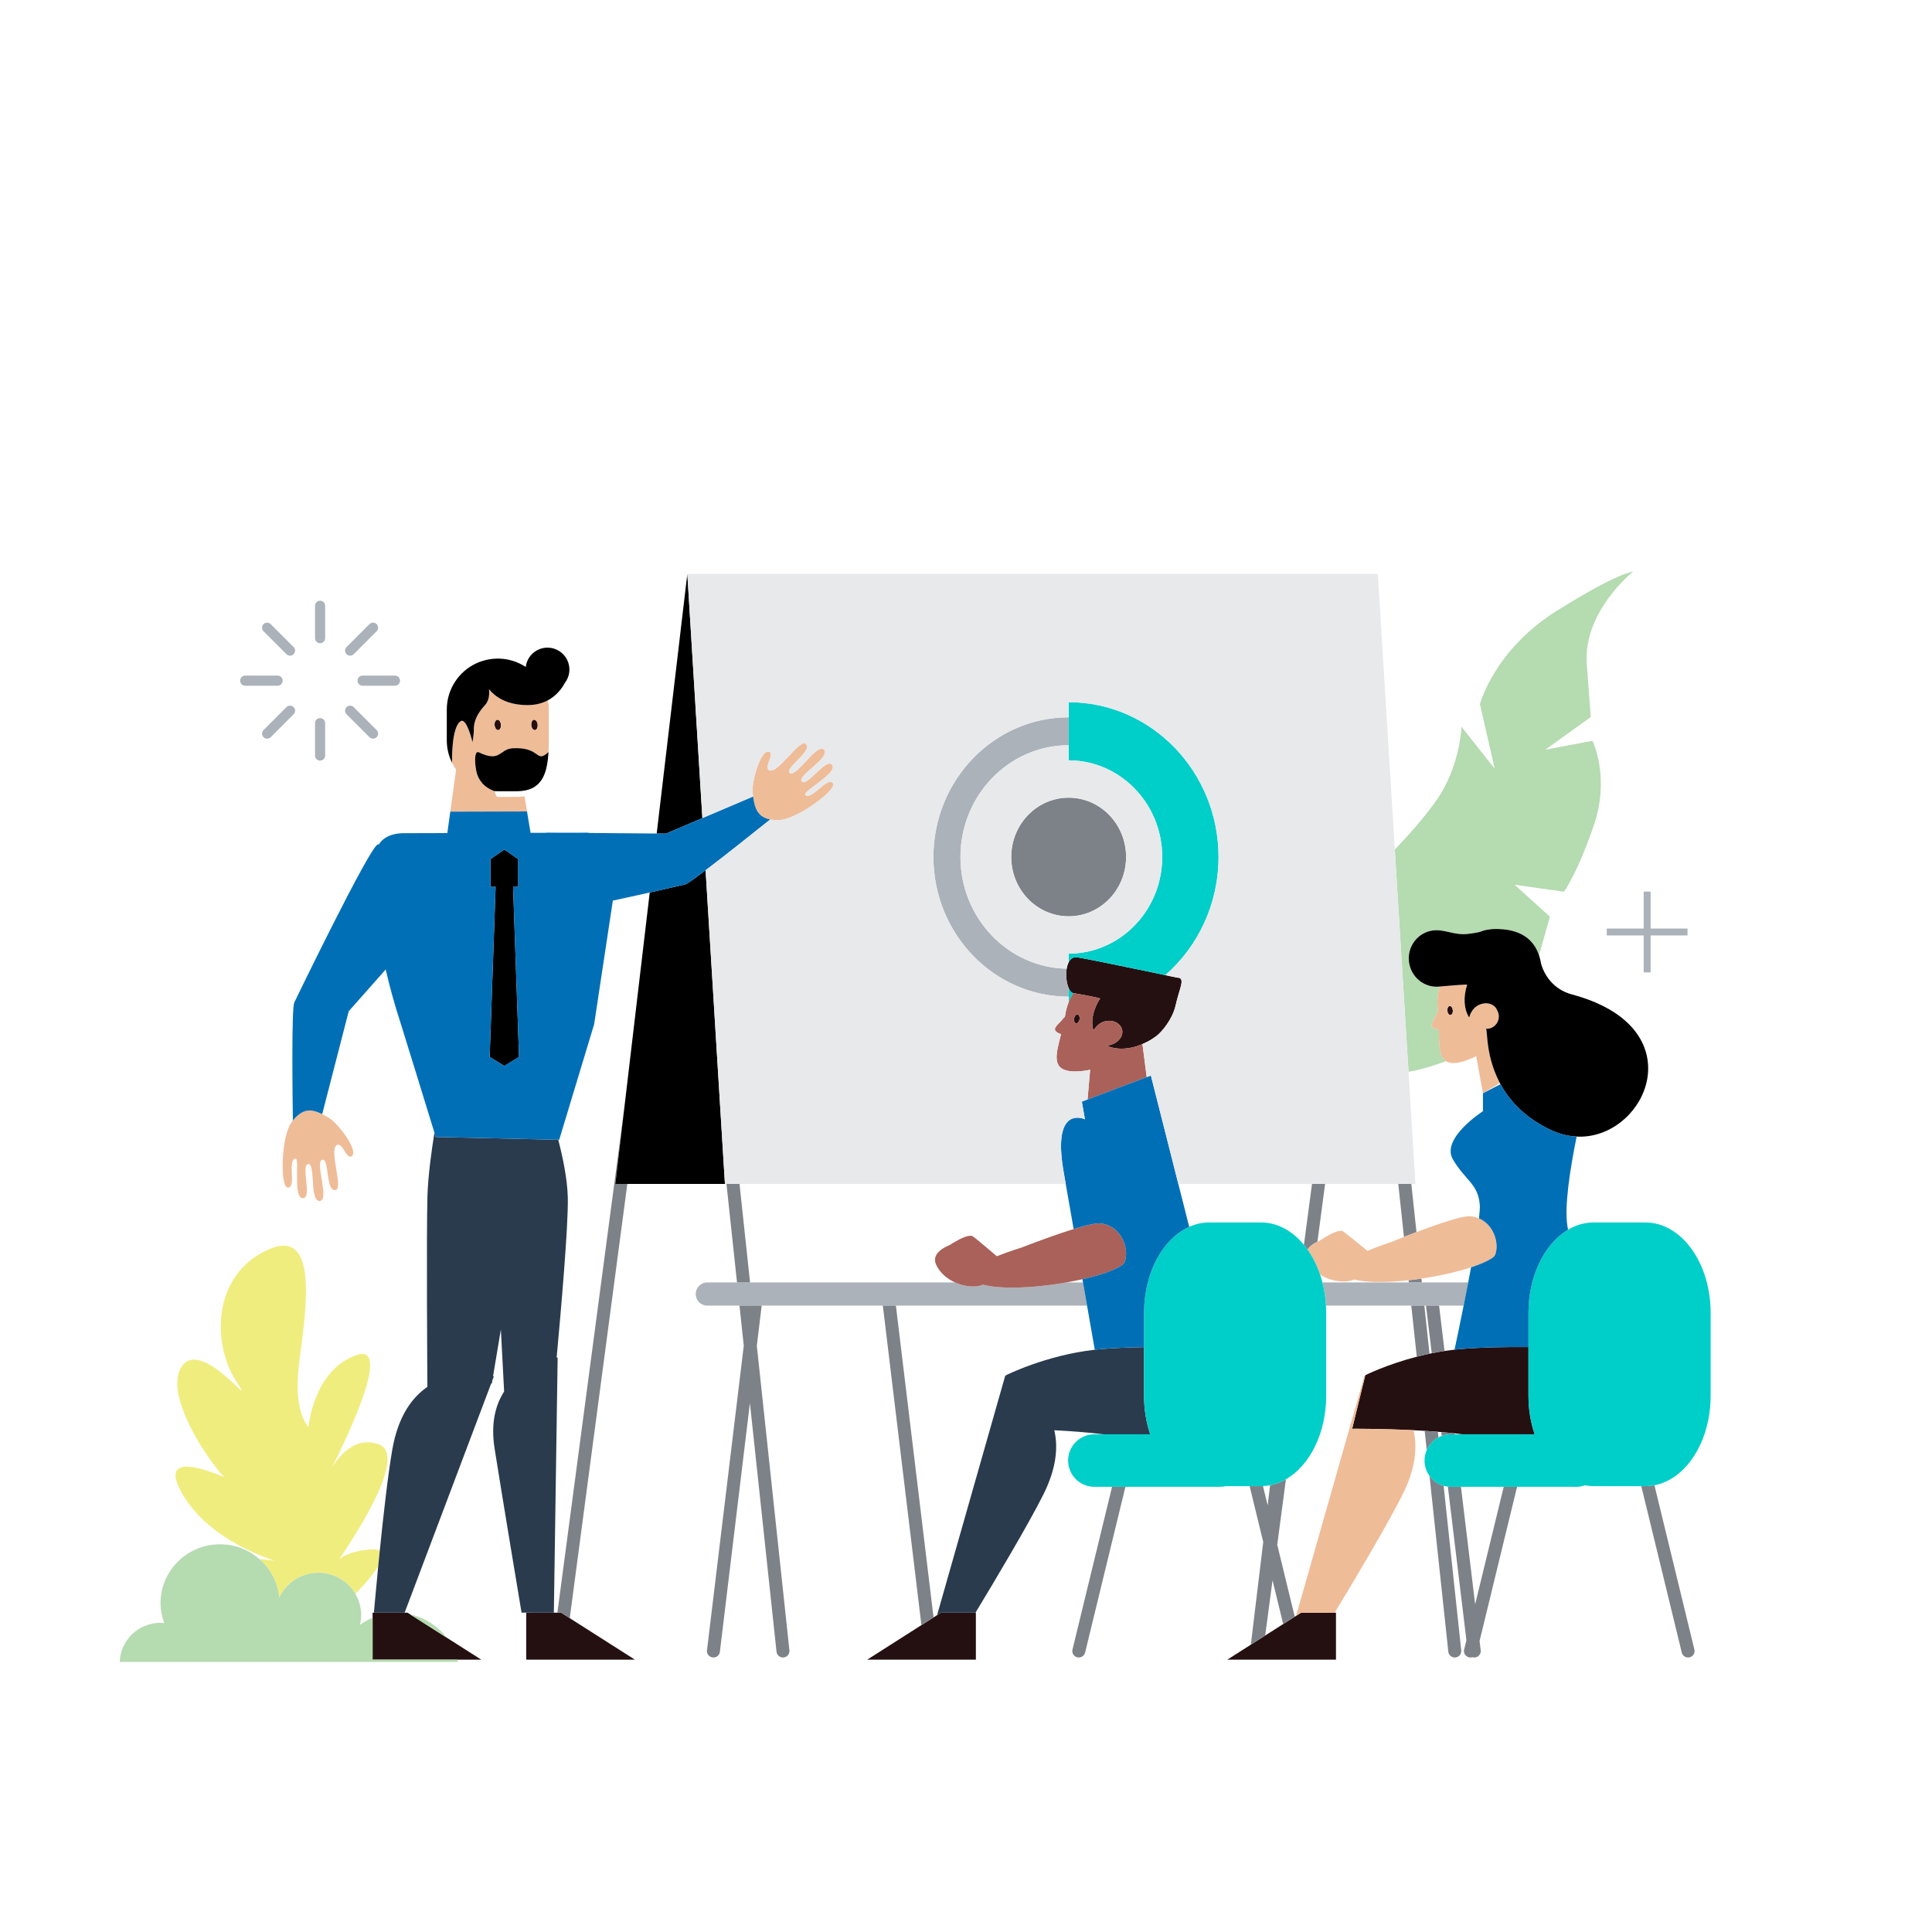 <?xml version="1.0" standalone="no"?>
<svg version="1.1" id="Layer_1" xmlns="http://www.w3.org/2000/svg" xmlns:xlink="http://www.w3.org/1999/xlink" x="0px" y="0px" width="595.28px" height="595.28px" viewBox="0 0 595.28 595.28" enable-background="new 0 0 595.28 595.28" xml:space="preserve">
<path id="color_x5F_12" fill="#251011" d="M362.233,309.75c-0.921,4.186-4.207,8.19-5.967,9.5c-0.476,0.35-0.956,0.68-1.444,0.986
	c-0.921,0.578-1.867,1.047-2.818,1.449c-0.217,0.094-0.435,0.203-0.651,0.287c-0.027,0.016-0.05,0.023-0.085,0.029
	c-2.469,0.941-4.938,1.289-7.13,1.035c-1.169-0.128-2.253-0.424-3.222-0.889c0.658-0.03,1.309-0.174,1.919-0.428
	c0.645-0.26,1.24-0.646,1.764-1.15c1.202-1.15,1.672-2.884,0.694-4.316c-1.315-1.916-4.089-2.17-6.002-1.121
	c-1.004,0.551-1.803,1.416-2.381,2.423c-0.611-1.981-0.445-4.258,0.373-6.545c0.396-1.107,0.932-2.217,1.63-3.296
	c0.493-0.068-1.89-0.563-4.216-1.006c-1.852-0.352-3.666-0.671-3.965-0.714l-0.1-0.016l-0.006,0.001
	c-0.543-0.153-1.002-0.727-1.354-1.531c-0.678-1.55-0.95-3.967-0.618-5.98c0.122-0.734,0.326-1.41,0.618-1.973
	c0.55-1.059,1.415-1.709,2.667-1.527c1.05,0.153,4.289,0.788,8.289,1.597c4.039,0.817,8.85,1.812,12.988,2.672
	c2.219,0.462,4.238,0.884,5.839,1.219c2.217,0.465,3.634,0.763,3.634,0.763C365.439,301.22,363.414,304.393,362.233,309.75z
	 M332.027,312.572c-0.466-0.075-0.955,0.48-1.081,1.24c-0.126,0.758,0.144,1.434,0.613,1.508c0.463,0.072,0.95-0.481,1.079-1.24
	C332.769,313.322,332.498,312.646,332.027,312.572z M446.927,312.747c0.466-0.051,0.791-0.713,0.716-1.482
	c-0.072-0.764-0.511-1.345-0.985-1.294c-0.468,0.051-0.794,0.713-0.718,1.48C446.018,312.216,446.452,312.798,446.927,312.747z
	 M470.944,430.073v-11.808v-3.218c-6.755-0.06-14.618,0.056-21.283,0.653c-0.5,0.045-0.997,0.095-1.491,0.149
	c-1.041,0.115-2.068,0.253-3.08,0.407c-1.347,0.205-2.664,0.44-3.944,0.7c-0.234,0.047-0.465,0.097-0.696,0.146
	c-1.355,0.286-2.665,0.597-3.924,0.924c-9.38,2.433-15.859,5.696-15.859,5.696l-0.039,0.161l-4.01,16.345
	c0,0,8.712-0.066,18.914,0.449c1.132,0.058,2.279,0.121,3.438,0.193c1.345,0.084,2.7,0.18,4.054,0.287
	c0.352,0.028,0.703,0.059,1.055,0.088c1.373,0.116,2.736,0.245,4.076,0.389c0.853,0.092,1.696,0.188,2.524,0.291h22.177
	C471.632,438.331,470.944,434.314,470.944,430.073z M172.903,496.894h-1.165h-1.088h-4.866h-3.642v14.471h33.477l-20.071-12.785
	L172.903,496.894z M289.922,496.894l-1.198,0.764l-1.083,0.689l-3.74,2.383l-16.694,10.635h33.477v-14.471h-0.124H289.922z
	 M400.875,496.894l-1.526,0.973l-0.416,0.265l-3.563,2.27l-5.537,3.527l-0.064,0.041l-4.343,2.766l-0.021,0.015l-7.245,4.615h33.477
	v-14.471h-0.394H400.875z M126.433,497.448l-0.872-0.555h-0.891h-9.466h-0.403v1.587v12.884h26.109h7.368l-10.669-6.796
	L126.433,497.448z M153.219,221.756c-0.54,0.058-0.916,0.822-0.828,1.707c0.089,0.882,0.592,1.553,1.138,1.494
	c0.538-0.059,0.912-0.823,0.827-1.708C154.271,222.367,153.765,221.697,153.219,221.756z M164.835,224.957
	c0.538-0.059,0.912-0.823,0.827-1.708c-0.085-0.882-0.591-1.551-1.137-1.492c-0.54,0.058-0.916,0.822-0.828,1.707
	C163.786,224.345,164.289,225.016,164.835,224.957z"></path>
<path id="color_x5F_11" fill="#F0ED7F" d="M117.011,477.797c-0.167,1.649-0.326,3.248-0.476,4.776
	c-1.596,2.653-4.449,5.867-7.029,8.529c-2.281-3.887-6.533-6.509-11.414-6.509c-5.375,0-9.988,3.178-12.045,7.729
	c-0.419-4.77-2.722-8.999-6.161-11.986c2.824,0.271,4.899,0.562,4.899,0.562s-20.789-5.882-29.104-21.51
	c-5.952-11.188,6.059-7.36,13.368-4.282c-5.721-6.086-18.352-25.386-13.227-33.807c6.071-9.975,24.179,15.346,16.899,4.203
	c-7.275-11.142-7.643-32.767,10.09-40.56c17.73-7.794,9.832,26.851,9.001,38.847c-0.83,11.997,3.229,15.879,3.229,15.879
	s1.499-17.574,14.84-22.151c10.906-3.741-2.414,24.36-7.643,34.75c2.536-4.147,7.511-9.896,14.593-7.18
	c8.508,3.265-6.109,26.235-12.308,35.309c1.786-1.365,4.793-2.666,9.85-3.01C115.62,477.301,116.463,477.462,117.011,477.797z"></path>
<path id="color_x5F_10" fill="#B5DBB0" d="M488.922,204.656c1.217,16.276,1.217,16.276,1.217,16.276l-13.979,10.047l14.526-2.723
	c0,0,5.536,11.287,0.328,26.284c-5.209,14.997-9.129,20.201-9.129,20.201l-15.209-2.136l10.873,9.825l-3.348,11.932
	c-1.445-4.351-5.129-8.435-14.268-8.106l-0.052,0.008c-0.156,0.009-0.321,0.025-0.485,0.053c-3.287,0.39-2.081,0.667-4.952,1.135
	c-0.563,0.097-1.282,0.191-2.228,0.313c-4.119,0.476-7.136-1.509-10.614-1.084c-4.709,0.563-8.056,4.898-7.475,9.668
	c0.572,4.743,4.786,8.134,9.452,7.63l0.007-0.001c-0.645,2.21-0.876,4.64-0.572,7.155c0.021,0.181,0.042,0.362,0.06,0.542
	c-0.173,0.256-0.327,0.53-0.454,0.828c-0.859,2.044-2.517,3.654-0.791,4.38c0.384,0.161,0.914,0.262,1.502,0.303
	c0.056,4.541,0.004,8.37,2.219,9.773c-1.474,0.543-3.018,1.073-4.653,1.581c-2.486,0.771-4.774,1.319-6.913,1.708l-4.224-68.497
	c4.901-5.113,12.127-13.156,15.311-19.219c5.047-9.608,5.225-18.624,5.225-18.624l10.238,12.942l-4.55-19.913
	c0,0,4.4-16.694,23.739-28.78c19.339-12.083,23.435-12.01,23.435-12.01S487.705,188.38,488.922,204.656z M126.433,497.448
	l11.176,7.12C134.897,501.027,130.973,498.443,126.433,497.448z M114.801,511.364V498.48c-1.387,0.574-2.692,1.302-3.894,2.164
	c0.238-0.976,0.376-1.991,0.376-3.039c0-2.371-0.654-4.588-1.777-6.503c-2.281-3.887-6.533-6.509-11.414-6.509
	c-5.375,0-9.988,3.178-12.045,7.729c-0.419-4.77-2.722-8.999-6.161-11.986c-3.226-2.803-7.448-4.514-12.085-4.514
	c-10.122,0-18.328,8.096-18.328,18.082c0,2.17,0.408,4.24,1.118,6.167c-0.368-0.031-0.739-0.056-1.118-0.056
	c-6.824,0-12.369,5.361-12.576,12.045H141.09c-0.051-0.236-0.122-0.464-0.181-0.696H114.801z"></path>
<path id="color_x5F_9" fill="#2A3B4E" d="M171.506,418.322c0.198-0.038,0.313-0.057,0.313-0.057l-1.168,78.628h-4.866l-5.087-0.022
	c0,0-6.381-38.225-8.32-50.651c-1.207-7.738,0.315-13.375,2.95-17.472c-0.147-2.954-0.509-10.107-1.004-19.114
	c-1.068,6.439-1.933,11.597-2.402,14.386c0.149,0.035,0.241,0.06,0.241,0.06l-0.453,1.2c-0.112,0.661-0.172,1.02-0.172,1.02
	l-0.217,0.011l-26.65,70.584h-9.466c0,0,0.527-6.108,1.331-14.32c0.15-1.528,0.309-3.127,0.476-4.776
	c1.096-10.791,2.536-23.606,3.876-31.244c1.778-10.128,6.006-15.953,10.798-19.236h-0.002c0,0-0.333-47.1,0.015-58.717
	c0.191-6.359,1.266-14.112,2.157-19.615c0.26,0.847,0.41,1.334,0.41,1.334l15.975,0.363l13.383,0.306l8.38,0.19
	c1.355,5.19,2.807,12.014,2.945,17.844C175.15,377.543,172.779,404.573,171.506,418.322z M354.406,441.928
	c-1.225-3.597-1.912-7.613-1.912-11.854v-11.024v-3.98c-4.596,0.069-9.297,0.254-13.518,0.633c-0.555,0.05-1.105,0.107-1.653,0.169
	c-15.153,1.71-27.342,7.854-27.342,7.854l-0.04,0.161c-0.115-0.05-0.193-0.081-0.193-0.081l-21.024,73.853l1.198-0.764h10.637
	c5.947-9.82,16.198-26.998,20.914-36.403c4.051-8.084,4.586-14.615,3.374-19.811c4.975,0.252,10.3,0.643,15.147,1.248H354.406z"></path>
<path id="color_x5F_8" fill="#ABB2BA" d="M100.181,186.648v9.977c0,0.86-0.697,1.558-1.558,1.558c-0.86,0-1.558-0.697-1.558-1.558
	v-9.977c0-0.86,0.698-1.558,1.558-1.558C99.483,185.091,100.181,185.788,100.181,186.648z M98.623,221.256
	c-0.86,0-1.558,0.697-1.558,1.557v9.978c0,0.86,0.698,1.558,1.558,1.558c0.86,0,1.558-0.697,1.558-1.558v-9.978
	C100.181,221.954,99.483,221.256,98.623,221.256z M87.086,209.72c0-0.86-0.697-1.558-1.558-1.558h-9.977
	c-0.86,0-1.558,0.698-1.558,1.558s0.697,1.558,1.558,1.558h9.977C86.389,211.277,87.086,210.58,87.086,209.72z M121.694,208.162
	h-9.977c-0.86,0-1.558,0.698-1.558,1.558s0.697,1.558,1.558,1.558h9.977c0.86,0,1.558-0.698,1.558-1.558
	S122.555,208.162,121.694,208.162z M83.41,192.304c-0.608-0.608-1.594-0.608-2.203,0c-0.608,0.608-0.608,1.594,0,2.202l7.055,7.056
	c0.305,0.304,0.703,0.456,1.102,0.456s0.797-0.152,1.101-0.456c0.608-0.608,0.608-1.594,0-2.203L83.41,192.304z M108.983,217.878
	c-0.608-0.608-1.594-0.608-2.202,0c-0.608,0.608-0.608,1.594,0,2.202l7.055,7.055c0.304,0.304,0.703,0.456,1.101,0.456
	s0.797-0.152,1.101-0.456c0.608-0.608,0.608-1.594,0-2.202L108.983,217.878z M88.263,217.878l-7.055,7.055
	c-0.608,0.608-0.608,1.594,0,2.202c0.304,0.304,0.703,0.456,1.101,0.456s0.797-0.152,1.102-0.456l7.055-7.055
	c0.608-0.608,0.608-1.594,0-2.202C89.857,217.27,88.871,217.27,88.263,217.878z M107.882,202.018c0.398,0,0.797-0.152,1.102-0.456
	l7.055-7.056c0.608-0.608,0.608-1.594,0-2.202s-1.594-0.608-2.202,0l-7.055,7.055c-0.608,0.608-0.608,1.594,0,2.203
	C107.085,201.866,107.483,202.018,107.882,202.018z M508.58,286.092V274.72h-2.141v11.373h-11.372v2.14h11.372v11.372h2.141v-11.372
	h11.372v-2.14H508.58z M329.272,307.086v-2.637c-0.678-1.55-0.95-3.967-0.618-5.98c-18.1-0.343-32.723-15.644-32.723-34.418
	c0-18.987,14.956-34.434,33.341-34.434v-8.6c-22.977,0-41.668,19.305-41.668,43.034
	C287.604,287.781,306.296,307.086,329.272,307.086z M328.611,395.131c-2.158,0.381-4.379,0.71-6.598,0.966
	c-1.812,0.21-3.619,0.372-5.386,0.479c-1.238,0.077-2.459,0.126-3.643,0.146c-1.404,0.021-2.765,0.005-4.049-0.063
	c-0.517-0.027-1.016-0.063-1.508-0.106c-1.681-0.145-3.215-0.378-4.536-0.72c-2.03,0.882-5.357,0.715-8.4-0.588
	c-0.081-0.034-0.16-0.077-0.24-0.113h-63.147h-4.022h-9.142c-1.976,0-3.578,1.602-3.578,3.577s1.602,3.577,3.578,3.577h9.907h2.809
	h1.213h2.815h37.329h4.028h58.902l-1.254-7.154H328.611z M434.075,395.131h-26.624c0.584,2.264,0.958,4.663,1.1,7.154h26.29h4.022
	h0.511h4.029h7.57c0.463-2.307,0.94-4.725,1.407-7.154h-14.283H434.075z"></path>
<path id="color_x5F_7" fill="#7D8289" d="M467.434,458.112l-11.555,47.505l0.348,2.875c0.13,1.081-0.653,2.063-1.75,2.191
	c-0.08,0.01-0.16,0.014-0.239,0.014c-0.201,0-0.394-0.037-0.579-0.093c-0.188,0.058-0.387,0.093-0.59,0.093
	c-0.154,0-0.312-0.018-0.469-0.055c-1.074-0.254-1.735-1.317-1.479-2.377l0.701-2.883l-5.714-47.325
	c0.299,0.034,0.602,0.055,0.909,0.055h3.126l4.371,36.2l8.805-36.2H467.434z M522.072,508.266l-12.314-50.635
	c-0.905,0.173-1.827,0.27-2.766,0.27h-1.284l12.474,51.285c0.221,0.904,1.04,1.512,1.943,1.512c0.154,0,0.312-0.018,0.469-0.055
	C521.668,510.389,522.329,509.325,522.072,508.266z M330.446,508.266c-0.257,1.06,0.404,2.123,1.479,2.377
	c0.157,0.037,0.314,0.055,0.469,0.055c0.903,0,1.723-0.607,1.943-1.512l12.422-51.073h-4.114L330.446,508.266z M192.36,341.379
	l-20.622,155.515h1.165l2.646,1.686l17.741-133.793h-3.691L192.36,341.379z M231.104,395.131l-3.247-30.345h-4.022l3.247,30.345
	H231.104z M233.192,414.646l1.492-12.36h-2.815h-1.213h-2.809l1.32,12.334l-11.334,93.873c-0.131,1.081,0.652,2.063,1.75,2.191
	c0.08,0.01,0.16,0.014,0.239,0.014c0.999,0,1.862-0.736,1.983-1.739l9.255-76.652l8.198,76.626c0.108,1.014,0.976,1.766,1.986,1.766
	c0.07,0,0.141-0.004,0.212-0.011c1.098-0.114,1.895-1.085,1.779-2.169L233.192,414.646z M396.216,455.79
	c-0.223,0.128-0.447,0.252-0.675,0.369c-1.148,0.593-2.348,1.038-3.585,1.332c-0.206,0.05-0.413,0.095-0.621,0.135l-0.747,6.192
	l-1.445-5.939c-0.2,0.009-0.399,0.021-0.601,0.021h-3.509l4.189,17.223l-3.818,31.626l0.021-0.015l4.343-2.766l0.064-0.041
	l2.257-17.017l3.28,13.489l3.563-2.27l-5.392-22.167L396.216,455.79z M401.76,383.555c0.381,0.462,0.75,0.941,1.104,1.441
	c0.208-0.311,0.456-0.598,0.729-0.857c0.771-0.734,1.706-1.257,2.331-1.559l2.359-17.794h-4.034L401.76,383.555z M438.863,402.285
	h-4.022l1.685,15.743c1.259-0.327,2.568-0.638,3.924-0.924L438.863,402.285z M444.803,457.798c-1.775-0.505-3.299-1.599-4.35-3.06
	l5.798,54.193c0.108,1.014,0.977,1.766,1.987,1.766c0.069,0,0.141-0.004,0.212-0.011c1.099-0.114,1.895-1.085,1.779-2.169
	L444.803,457.798z M443.207,442.882l-0.184-1.722c-1.354-0.107-2.709-0.203-4.054-0.287l0.632,5.913
	C440.332,445.115,441.607,443.737,443.207,442.882z M434.852,364.786h-4.022l1.747,16.335c1.128-0.444,2.444-0.956,3.863-1.494
	L434.852,364.786z M437.972,393.948c-0.543,0.08-1.086,0.161-1.63,0.233c-0.781,0.104-1.561,0.195-2.338,0.281l0.071,0.668h4.022
	L437.972,393.948z M329.272,245.777c-9.772,0-17.694,8.182-17.694,18.274s7.922,18.274,17.694,18.274
	c9.771,0,17.693-8.182,17.693-18.274S339.044,245.777,329.272,245.777z M272.014,402.285l11.886,98.444l3.74-2.383l-11.599-96.062
	H272.014z M445.09,416.258l-1.687-13.973h-4.029l1.771,14.673C442.426,416.698,443.743,416.463,445.09,416.258z M444.222,442.435
	c0.872-0.322,1.812-0.507,2.796-0.507h1.172l-0.035-0.291c-1.34-0.144-2.703-0.272-4.076-0.389L444.222,442.435z"></path>
<path id="color_x5F_6" fill="#AA6159" d="M346.95,385.612c0.008,0.105,0.008,0.211,0.011,0.315c0.01,0.248,0.009,0.488-0.003,0.73
	c-0.007,0.117-0.016,0.232-0.024,0.351c-0.022,0.233-0.059,0.467-0.101,0.695c-0.016,0.102-0.031,0.202-0.056,0.302
	c-0.073,0.32-0.161,0.635-0.277,0.933c-0.194,0.346-0.438,0.631-0.731,0.835c-0.545,0.381-1.224,0.758-2.016,1.132
	c-0.776,0.364-1.653,0.722-2.622,1.073c-0.606,0.219-1.249,0.434-1.921,0.646c-1.722,0.542-3.647,1.053-5.693,1.52
	c-1.573,0.358-3.219,0.689-4.905,0.987c-2.158,0.381-4.379,0.71-6.598,0.966c-1.812,0.21-3.619,0.372-5.386,0.479
	c-1.238,0.077-2.459,0.126-3.643,0.146c-1.404,0.021-2.765,0.005-4.049-0.063c-0.517-0.027-1.016-0.063-1.508-0.106
	c-1.681-0.145-3.215-0.378-4.536-0.72c-2.03,0.882-5.357,0.715-8.4-0.588c-0.081-0.034-0.16-0.077-0.24-0.113
	c-2.424-1.09-4.642-2.9-5.833-5.514c-0.801-1.764-0.045-3.139,1.022-4.123c1.298-1.197,3.054-1.811,3.054-1.811
	s0.588-0.395,1.434-0.893c0.959-0.565,2.249-1.262,3.411-1.678c0.976-0.35,1.854-0.5,2.362-0.201
	c0.531,0.309,3.592,2.883,5.616,4.602c1.045,0.885,1.819,1.55,1.819,1.55c3.887-1.544,7.581-2.659,7.581-2.659
	s8.196-3.22,15.175-5.426c0.314-0.1,0.608-0.185,0.916-0.279c0.497-0.153,1.004-0.312,1.479-0.452
	c1.365-0.396,2.63-0.729,3.711-0.959c0,0,0,0,0.001-0.001c0.001,0.001-0.001,0.001,0.001,0.002c1.097-0.229,2.006-0.361,2.628-0.34
	c0.384,0.014,0.75,0.056,1.107,0.116c0.043,0.007,0.084,0.011,0.126,0.02c0.363,0.063,0.708,0.157,1.043,0.264
	c0.185,0.061,0.359,0.139,0.536,0.212c0.094,0.039,0.19,0.07,0.283,0.113c0.044,0.018,0.09,0.035,0.132,0.055
	c0.038,0.018,0.069,0.04,0.106,0.06c0.245,0.121,0.484,0.25,0.713,0.396c0.019,0.009,0.036,0.019,0.053,0.029
	c0.272,0.174,0.531,0.362,0.776,0.564c0.008,0.006,0.016,0.012,0.021,0.017c0.246,0.202,0.48,0.42,0.7,0.646
	c0.009,0.008,0.018,0.016,0.024,0.025c0.187,0.193,0.358,0.397,0.528,0.606c0.028,0.035,0.063,0.07,0.092,0.108
	c0.008,0.008,0.013,0.015,0.019,0.021c0.229,0.295,0.437,0.606,0.629,0.925c0.056,0.095,0.106,0.191,0.16,0.286
	c0.131,0.233,0.252,0.468,0.363,0.708c0.05,0.111,0.101,0.224,0.147,0.337c0.101,0.243,0.194,0.492,0.275,0.741
	c0.033,0.102,0.07,0.201,0.1,0.303C346.773,384.2,346.902,384.912,346.95,385.612z M327.467,313.957
	c0.201-0.254,0.423-0.479,0.654-0.681c0.032-0.178,0.06-0.354,0.086-0.536c0.204-1.405,0.578-2.73,1.065-3.978
	c0.229-0.586,0.486-1.151,0.77-1.697c0.19-0.367,0.378-0.737,0.591-1.086l0.1,0.016c0.299,0.043,2.113,0.362,3.965,0.714
	c2.326,0.442,4.709,0.938,4.216,1.006c-0.698,1.079-1.234,2.188-1.63,3.296c-0.818,2.287-0.984,4.563-0.373,6.545
	c0.578-1.007,1.377-1.872,2.381-2.423c1.913-1.049,4.687-0.795,6.002,1.121c0.978,1.433,0.508,3.166-0.694,4.316
	c-0.523,0.504-1.119,0.891-1.764,1.15c-0.61,0.254-1.261,0.397-1.919,0.428c0.969,0.465,2.053,0.761,3.222,0.889
	c2.191,0.254,4.661-0.094,7.13-1.035c0.035-0.006,0.058-0.014,0.085-0.029c0.217-0.084,0.435-0.193,0.651-0.287l1.314,10.186
	l-18.222,6.885l0.781-9.13c-2.432,0.488-4.674,0.642-6.392,0.392c-5.479-0.797-4.088-5.432-2.559-11.355
	c-0.558-0.193-1.041-0.427-1.37-0.684C324.08,316.825,326.103,315.705,327.467,313.957z M332.027,312.572
	c-0.466-0.075-0.955,0.48-1.081,1.24c-0.126,0.758,0.144,1.434,0.613,1.508c0.463,0.072,0.95-0.481,1.079-1.24
	C332.769,313.322,332.498,312.646,332.027,312.572z"></path>
<path id="color_x5F_5" fill-rule="evenodd" clip-rule="evenodd" fill="#efbc98" d="M441.829,316.883
	c0.384,0.161,0.914,0.262,1.502,0.303c0.056,4.541,0.004,8.37,2.219,9.773c0.769,0.487,1.807,0.687,3.223,0.516
	c1.725-0.209,3.849-0.944,6.066-2.053l2.077,11.438l5.223-3.154c-2.584-4.883-3.438-9.603-3.802-12.783
	c-0.262-2.287-0.272-3.784-0.483-3.944c0.077,0.008,0.164,0.008,0.242,0.008c2.046,0,3.711-1.689,3.711-3.779
	c0-0.721-0.19-1.379-0.537-1.951c-0.156-0.442-0.434-0.858-0.842-1.206c-1.769-1.501-4.518-1.023-6.086,0.494
	c-0.824,0.789-1.371,1.838-1.665,2.957c-1.648-2.602-1.848-6.27-0.643-10.024c0.823-0.347-7.673,0.409-8.351,0.486l-0.097,0.016
	c-0.645,2.21-0.876,4.64-0.572,7.155c0.021,0.181,0.042,0.362,0.06,0.542c-0.173,0.256-0.327,0.53-0.454,0.828
	C441.761,314.547,440.104,316.157,441.829,316.883z M446.657,309.971c0.475-0.051,0.913,0.53,0.985,1.294
	c0.075,0.77-0.25,1.432-0.716,1.482c-0.475,0.051-0.909-0.531-0.987-1.296C445.863,310.684,446.189,310.021,446.657,309.971z
	 M435.531,440.68c1.212,5.195,0.677,11.727-3.374,19.811c-4.716,9.405-14.967,26.583-20.915,36.403h-10.367l-1.526,0.973
	l21.084-74.062c0,0,0.077,0.031,0.194,0.081l-4.01,16.345C416.617,440.23,425.329,440.164,435.531,440.68z M461.112,383.589
	c0.014,0.245,0.017,0.487,0.009,0.729c-0.004,0.117-0.01,0.234-0.018,0.351c-0.018,0.237-0.05,0.471-0.088,0.699
	c-0.016,0.101-0.029,0.203-0.052,0.303c-0.068,0.321-0.149,0.637-0.262,0.936c-0.189,0.348-0.425,0.639-0.716,0.85
	c-0.538,0.388-1.212,0.777-1.996,1.164c-0.77,0.378-1.641,0.752-2.603,1.119c-0.604,0.229-1.241,0.455-1.912,0.678
	c-0.07,0.023-0.147,0.046-0.218,0.068c-4.268,1.406-9.732,2.643-15.286,3.464c-0.543,0.08-1.086,0.161-1.63,0.233
	c-0.781,0.104-1.561,0.195-2.338,0.281c-1.021,0.113-2.036,0.213-3.037,0.291c-1.238,0.097-2.457,0.168-3.641,0.207
	c-1.402,0.045-2.764,0.053-4.049,0.007c-0.518-0.019-1.018-0.048-1.511-0.081c-1.683-0.115-3.22-0.323-4.547-0.643
	c-2.016,0.915-5.345,0.807-8.407-0.443c-0.713-0.29-1.407-0.648-2.071-1.063c-0.469-1.392-1.017-2.72-1.638-3.975
	c-0.666-1.346-1.416-2.605-2.239-3.768c0.208-0.311,0.456-0.598,0.729-0.857c0.771-0.734,1.706-1.257,2.331-1.559
	c0.411-0.199,0.691-0.305,0.691-0.305s0.581-0.404,1.42-0.916c0.947-0.58,2.228-1.3,3.381-1.736
	c0.969-0.365,1.846-0.531,2.357-0.242c0.535,0.301,3.64,2.822,5.693,4.506c1.061,0.868,1.846,1.52,1.846,1.52
	c3.86-1.613,7.536-2.789,7.536-2.789s1.489-0.614,3.728-1.496c1.128-0.444,2.444-0.956,3.863-1.494
	c2.365-0.896,5.002-1.862,7.488-2.696c0.817-0.272,1.616-0.53,2.383-0.771c1.359-0.421,2.617-0.773,3.694-1.023c0,0,0,0,0.001,0
	s-0.001,0,0.001,0.002c1.092-0.249,1.999-0.396,2.622-0.385c0.384,0.008,0.75,0.041,1.108,0.097c0.043,0.005,0.086,0.01,0.127,0.017
	c0.364,0.059,0.71,0.146,1.047,0.246c0.187,0.059,0.362,0.133,0.54,0.203c0.079,0.033,0.161,0.06,0.241,0.091
	c0.015,0.006,0.029,0.011,0.044,0.017c0.043,0.019,0.09,0.033,0.133,0.055c0.038,0.016,0.07,0.039,0.107,0.056
	c0.248,0.117,0.49,0.242,0.719,0.384c0.02,0.01,0.037,0.02,0.055,0.029c0.274,0.169,0.537,0.352,0.785,0.553
	c0.008,0.004,0.017,0.01,0.023,0.015c0.248,0.198,0.485,0.411,0.709,0.633c0.01,0.01,0.018,0.017,0.025,0.026
	c0.189,0.189,0.365,0.393,0.539,0.596c0.029,0.037,0.064,0.07,0.094,0.107c0.007,0.01,0.012,0.016,0.019,0.023
	c0.235,0.291,0.446,0.598,0.644,0.912c0.06,0.094,0.11,0.189,0.166,0.283c0.135,0.23,0.26,0.463,0.375,0.702
	c0.053,0.111,0.104,0.222,0.154,0.333c0.105,0.244,0.201,0.49,0.287,0.737c0.037,0.1,0.073,0.202,0.105,0.301
	c0.219,0.696,0.361,1.403,0.419,2.103C461.105,383.377,461.108,383.484,461.112,383.589z M153.375,202.921
	c-0.479,0-0.954,0.024-1.423,0.067c0.471-0.042,0.946-0.068,1.427-0.068c3.184,0,6.137,0.954,8.612,2.58c0,0.001,0,0.002,0,0.004
	C159.515,203.876,156.561,202.921,153.375,202.921z M147.695,203.981c-0.366,0.142-0.726,0.297-1.078,0.464
	c0.354-0.168,0.714-0.324,1.082-0.466c0.19-0.07,0.39-0.15,0.59-0.21c0.115-0.04,0.235-0.068,0.351-0.105
	c-0.119,0.038-0.236,0.079-0.354,0.119l-0.002-0.012C148.085,203.831,147.885,203.911,147.695,203.981z M162.325,217.251
	c-6.278-0.08-9.756-2.549-11.651-4.898c0.175,1.816-0.063,3.624-1.231,4.899c-3.37,3.68-3.448,6.199-3.448,7.709
	c0,1.51-0.41,3.69-0.41,3.69s-1.778-7.515-3.59-6.47c-2.963,1.708-2.727,12.553-2.721,12.818c0.002,0.003,0.003,0.007,0.005,0.011
	c0.18,0.37,0.38,0.73,0.59,1.08c0.206,0.347,0.428,0.681,0.659,1.01l-1.789,12.988l23.64-0.07l-0.78-4.67
	c-0.68,0.11-1.4,0.19-2.2,0.19h-6.02c-0.438,0-0.728-0.742-0.958-1.783c-0.037-0.003-0.076-0.001-0.112-0.004
	c-3.31-1.22-5.016-3.553-5.54-6.11c-0.094-0.456-0.169-0.92-0.229-1.381c-0.338-2.582-0.127-4.993,0.977-4.46
	c6.756,3.255,6.34-1.019,10.422-1.249c8.833-0.497,7,4.836,11.06,1.18c0.07-1.17,0.09-2.39,0.09-3.65v-9.45
	c0-0.978-0.101-1.93-0.272-2.858C167.107,216.687,164.974,217.285,162.325,217.251z M153.528,224.957
	c-0.546,0.059-1.049-0.612-1.138-1.494c-0.088-0.884,0.288-1.649,0.828-1.707c0.546-0.059,1.052,0.61,1.137,1.492
	C154.44,224.134,154.066,224.898,153.528,224.957z M164.835,224.957c-0.546,0.059-1.049-0.612-1.138-1.494
	c-0.088-0.884,0.288-1.649,0.828-1.707c0.546-0.059,1.052,0.61,1.137,1.492C165.747,224.134,165.373,224.898,164.835,224.957z
	 M256.565,241.206c1.036,1.091-2.297,4.19-6.41,7.009c-3.636,2.494-7.786,4.53-10.56,4.485c-0.853-0.014-1.598-0.089-2.268-0.214
	c-3.572-0.666-4.733-2.931-5.294-7.071c-0.054-0.399-0.104-0.81-0.149-1.244c-0.333-3.229,2.427-13.249,5.043-12.558
	c2.079,0.55-2.095,5.342,0.392,5.802c2.76,0.51,9.307-10.184,11.05-8.13c1.976,2.327-6.796,7.354-4.961,8.882
	s8.541-9.641,10.533-7.128c1.992,2.513-8.51,7.999-6.885,9.747c1.626,1.748,7.444-7.398,9.322-5.169
	c2.096,2.485-9.353,8.288-8.24,9.327C250,246.68,254.811,239.361,256.565,241.206z M108.401,356.207
	c-1.704,1.313-2.958-4.917-4.838-3.227c-2.087,1.878,2.399,13.586-0.291,13.717c-3.049,0.146-1.688-9.871-4.017-9.348
	s2.437,12.646-0.77,12.695c-3.207,0.047-1.154-11.622-3.53-11.398c-2.376,0.223,1.327,10.41-1.584,10.541
	c-3.248,0.146-0.87-12.467-2.371-12.219c-2.512,0.417,0.357,8.691-2.174,8.957c-1.496,0.156-1.921-4.375-1.649-9.354
	c0.239-4.402,1.155-8.934,2.882-11.104c0.062-0.077,0.121-0.141,0.182-0.215c2.964-3.61,5.46-3.767,9.036-1.967
	c0.703,0.354,1.444,0.775,2.244,1.269C104.283,346.259,110.544,354.554,108.401,356.207z"></path>
<path id="color_x5F_4" fill="#00CEC9" d="M329.272,296.497v-2.669c15.896,0,28.83-13.357,28.83-29.776s-12.934-29.775-28.83-29.775
	v-4.659v-8.6v-4.658c25.462,0,46.178,21.395,46.178,47.692c0,14.583-6.377,27.65-16.395,36.406c-1.601-0.335-3.62-0.757-5.839-1.219
	c-4.139-0.86-8.949-1.854-12.988-2.672c-4-0.809-7.239-1.444-8.289-1.597C330.688,294.787,329.822,295.438,329.272,296.497z
	 M330.633,305.979l-0.006,0.001c-0.543-0.153-1.002-0.727-1.354-1.531v2.637v1.677c0.229-0.586,0.486-1.151,0.77-1.697
	C330.232,306.698,330.42,306.328,330.633,305.979z M506.992,376.663h-15.97c-2.798,0-5.462,0.795-7.882,2.229
	c-5.121,3.033-9.146,8.931-11.029,16.239c-0.583,2.264-0.957,4.663-1.099,7.154c-0.041,0.729-0.068,1.462-0.068,2.205v10.558v3.218
	v11.808c0,4.241,0.688,8.258,1.911,11.854h-22.177h-2.489h-1.172c-0.984,0-1.924,0.185-2.796,0.507
	c-0.349,0.128-0.69,0.273-1.015,0.447c-1.6,0.855-2.875,2.233-3.605,3.904c-0.433,0.991-0.676,2.083-0.676,3.233
	c0,1.764,0.57,3.39,1.527,4.719c1.051,1.461,2.574,2.555,4.35,3.06c0.423,0.12,0.857,0.21,1.306,0.26
	c0.299,0.034,0.602,0.055,0.909,0.055h3.126h13.176h4.114h18.24c0.94,0,1.84-0.169,2.68-0.464c0.874,0.161,1.764,0.252,2.669,0.252
	h14.686h1.284c0.938,0,1.86-0.097,2.766-0.27c9.778-1.868,17.312-13.49,17.312-27.558V404.49
	C527.069,389.122,518.08,376.663,506.992,376.663z M407.451,395.131c-0.21-0.816-0.448-1.614-0.71-2.393
	c-0.469-1.392-1.017-2.72-1.638-3.975c-0.666-1.346-1.416-2.605-2.239-3.768c-0.354-0.5-0.724-0.979-1.104-1.441
	c-3.531-4.287-8.154-6.892-13.218-6.892h-15.97c-2.148,0-4.217,0.473-6.158,1.339c-5.935,2.648-10.662,9.019-12.752,17.129
	c-0.584,2.264-0.958,4.663-1.1,7.154c-0.041,0.729-0.068,1.462-0.068,2.205v10.578v3.98v11.024c0,4.241,0.688,8.258,1.912,11.854
	h-14.412h-2.795c-4.469,0-8.092,3.623-8.092,8.092c0,4.47,3.623,8.093,8.092,8.093h5.445h4.114h29.097
	c0.625,0,1.23-0.077,1.815-0.212h7.362h3.509c0.201,0,0.4-0.013,0.601-0.021c0.742-0.029,1.473-0.113,2.192-0.253
	c0.208-0.04,0.415-0.085,0.621-0.135c1.237-0.294,2.437-0.739,3.585-1.332c0.228-0.117,0.452-0.241,0.675-0.369
	c7.28-4.178,12.403-14.116,12.403-25.717V404.49c0-0.743-0.027-1.477-0.068-2.205C408.409,399.794,408.035,397.395,407.451,395.131z
	"></path>
<path id="color_x5F_3" fill="#000000" d="M205.189,256.845l-2.853-0.024l9.438-79.992l4.639,75.236L205.189,256.845z
	 M220.755,322.46l-3.35-54.315c-3.323,2.52-5.761,4.265-6.216,4.325c0,0-4.684,1.103-10.997,2.524l-7.833,66.385l-2.762,23.407
	h3.691h30.075l-0.641-10.396L220.755,322.46z M484.344,306.408c-5.84-1.563-8.585-6.14-9.521-9.487
	c-0.112-0.702-0.269-1.405-0.477-2.116v-0.008c-0.043-0.145-0.096-0.29-0.145-0.435c-1.445-4.351-5.129-8.435-14.268-8.106
	l-0.052,0.008c-0.156,0.009-0.321,0.025-0.485,0.053c-3.287,0.39-2.081,0.667-4.952,1.135c-0.563,0.097-1.282,0.191-2.228,0.313
	c-4.119,0.476-7.136-1.509-10.614-1.084c-4.709,0.563-8.056,4.898-7.475,9.668c0.572,4.743,4.786,8.134,9.452,7.63l0.007-0.001
	l0.097-0.016c0.678-0.077,9.174-0.833,8.351-0.486c-1.205,3.755-1.006,7.423,0.643,10.024c0.294-1.119,0.841-2.168,1.665-2.957
	c1.568-1.518,4.317-1.995,6.086-0.494c0.408,0.348,0.686,0.764,0.842,1.206c0.347,0.572,0.537,1.23,0.537,1.951
	c0,2.09-1.665,3.779-3.711,3.779c-0.078,0-0.165,0-0.242-0.008c0.211,0.16,0.222,1.657,0.483,3.944
	c0.364,3.181,1.218,7.9,3.802,12.783c0.061,0.114,0.127,0.229,0.189,0.344c2.813,5.162,7.574,10.456,15.765,14.238
	c2.592,1.197,5.181,1.795,7.692,1.914c1.244,0.06,2.471,0.01,3.666-0.159C508.821,347.302,520.585,316.096,484.344,306.408z
	 M159.678,273.261v-8.556l-4.278-2.944l-4.278,2.944v8.556h1.585l-1.833,52.39l4.525,2.776l4.525-2.776l-1.832-52.39H159.678z
	 M168.689,199.553c-3.456,0-6.3,2.598-6.698,5.946c0,0.001,0,0.002,0,0.004c-2.476-1.627-5.431-2.582-8.616-2.582
	c-0.479,0-0.954,0.024-1.423,0.067c-0.125,0.012-0.247,0.033-0.372,0.047c-0.335,0.039-0.67,0.082-0.999,0.141
	c-0.171,0.031-0.339,0.071-0.509,0.108c-0.269,0.058-0.536,0.119-0.799,0.19c-0.214,0.058-0.424,0.123-0.633,0.189
	c-0.119,0.038-0.236,0.079-0.354,0.119l-0.002-0.012c-0.2,0.06-0.4,0.14-0.59,0.21c-0.366,0.142-0.726,0.297-1.078,0.464
	c-5.295,2.521-8.952,7.922-8.952,14.186v9.45c0,2.49,0.58,4.84,1.61,6.93c0,0,0-0.009,0-0.012
	c-0.006-0.265-0.243-11.109,2.721-12.818c1.812-1.044,3.59,6.47,3.59,6.47s0.41-2.18,0.41-3.69c0-1.51,0.078-4.029,3.448-7.709
	c1.168-1.275,1.406-3.083,1.231-4.899c1.896,2.349,5.374,4.819,11.651,4.898c2.649,0.034,4.782-0.564,6.492-1.48
	c2.657-1.423,4.289-3.613,5.249-5.399c0.858-1.132,1.374-2.539,1.374-4.069C175.439,202.575,172.417,199.553,168.689,199.553z
	 M157.939,230.55c-4.082,0.229-3.667,4.503-10.422,1.249c-1.104-0.532-1.315,1.879-0.977,4.46c0.061,0.46,0.136,0.925,0.229,1.381
	c0.524,2.557,2.23,4.89,5.54,6.11c0.037,0.003,0.075,0.001,0.112,0.004c0.315,0.023,0.636,0.036,0.958,0.036h6.02
	c0.8,0,1.52-0.08,2.2-0.2c4.37-0.75,6.23-3.83,6.99-8.1c0.21-1.17,0.34-2.43,0.41-3.76
	C164.939,235.386,166.773,230.053,157.939,230.55z"></path>
<path id="color_x5F_2" fill="#016fb6" d="M482.939,377.72c0.058,0.368,0.126,0.762,0.201,1.172
	c-5.121,3.033-9.146,8.931-11.029,16.239c-0.583,2.264-0.957,4.663-1.099,7.154c-0.041,0.729-0.068,1.462-0.068,2.205v10.558
	c-6.755-0.06-14.618,0.056-21.283,0.653c-0.5,0.045-0.997,0.095-1.491,0.149c0.602-2.826,1.658-7.852,2.804-13.565
	c0.463-2.307,0.94-4.725,1.407-7.154c0.299-1.553,0.593-3.109,0.877-4.646c0.07-0.022,0.147-0.045,0.218-0.068
	c0.671-0.223,1.309-0.448,1.912-0.678c0.962-0.367,1.833-0.741,2.603-1.119c0.784-0.387,1.458-0.776,1.996-1.164
	c0.291-0.211,0.526-0.502,0.716-0.85c0.112-0.299,0.193-0.614,0.262-0.936c0.022-0.1,0.036-0.202,0.052-0.303
	c0.038-0.229,0.07-0.462,0.088-0.699c0.008-0.116,0.014-0.233,0.018-0.351c0.008-0.241,0.005-0.483-0.009-0.729
	c-0.004-0.104-0.007-0.212-0.018-0.317c-0.058-0.699-0.2-1.406-0.419-2.103c-0.032-0.099-0.068-0.201-0.105-0.301
	c-0.086-0.247-0.182-0.493-0.287-0.737c-0.05-0.111-0.102-0.222-0.154-0.333c-0.115-0.239-0.24-0.472-0.375-0.702
	c-0.056-0.094-0.106-0.189-0.166-0.283c-0.197-0.314-0.408-0.621-0.644-0.912c-0.007-0.008-0.012-0.014-0.019-0.023
	c-0.029-0.037-0.064-0.07-0.094-0.107c-0.174-0.203-0.35-0.406-0.539-0.596c-0.008-0.01-0.016-0.017-0.025-0.026
	c-0.224-0.222-0.461-0.435-0.709-0.633c-0.007-0.005-0.016-0.011-0.023-0.015c-0.248-0.201-0.511-0.384-0.785-0.553
	c-0.018-0.01-0.035-0.02-0.055-0.029c-0.229-0.142-0.471-0.267-0.719-0.384c-0.037-0.017-0.069-0.04-0.107-0.056
	c-0.043-0.021-0.09-0.036-0.133-0.055c-0.015-0.006-0.029-0.011-0.044-0.017c0.216-1.873,0.313-3.329,0.247-4.188
	c-0.5-6.5-4.5-7.5-8.286-14s9.263-14.83,9.263-14.83v-5.53l5.412-2.811c2.813,5.162,7.574,10.456,15.765,14.238
	c2.592,1.197,5.181,1.795,7.692,1.914C483.705,360.438,481.992,371.695,482.939,377.72z M354.605,331.385l-1.287,0.486
	l-18.222,6.885l-1.766,0.667l0.955,5.448c0,0-10.261-4.871-6.564,16.206l0.649,3.709l2.438,13.913
	c0.497-0.153,1.004-0.312,1.479-0.452c1.365-0.396,2.63-0.729,3.711-0.959c0,0,0,0,0.001-0.001c0.001,0.001-0.001,0.001,0.001,0.002
	c1.097-0.229,2.006-0.361,2.628-0.34c0.384,0.014,0.75,0.056,1.107,0.116c0.043,0.007,0.084,0.011,0.126,0.02
	c0.363,0.063,0.708,0.157,1.043,0.264c0.185,0.061,0.359,0.139,0.536,0.212c0.094,0.039,0.19,0.07,0.283,0.113
	c0.044,0.018,0.09,0.035,0.132,0.055c0.038,0.018,0.069,0.04,0.106,0.06c0.245,0.121,0.484,0.25,0.713,0.396
	c0.019,0.009,0.036,0.019,0.053,0.029c0.272,0.174,0.531,0.362,0.776,0.564c0.008,0.006,0.016,0.012,0.021,0.017
	c0.246,0.202,0.48,0.42,0.7,0.646c0.009,0.008,0.018,0.016,0.024,0.025c0.187,0.193,0.358,0.397,0.528,0.606
	c0.028,0.035,0.063,0.07,0.092,0.108c0.008,0.008,0.013,0.015,0.019,0.021c0.229,0.295,0.437,0.606,0.629,0.925
	c0.056,0.095,0.106,0.191,0.16,0.286c0.131,0.233,0.252,0.468,0.363,0.708c0.05,0.111,0.101,0.224,0.147,0.337
	c0.101,0.243,0.194,0.492,0.275,0.741c0.033,0.102,0.07,0.201,0.1,0.303c0.208,0.698,0.337,1.41,0.385,2.11
	c0.008,0.105,0.008,0.211,0.011,0.315c0.01,0.248,0.009,0.488-0.003,0.73c-0.007,0.117-0.016,0.232-0.024,0.351
	c-0.022,0.233-0.059,0.467-0.101,0.695c-0.016,0.102-0.031,0.202-0.056,0.302c-0.073,0.32-0.161,0.635-0.277,0.933
	c-0.194,0.346-0.438,0.631-0.731,0.835c-0.545,0.381-1.224,0.758-2.016,1.132c-0.776,0.364-1.653,0.722-2.622,1.073
	c-0.606,0.219-1.249,0.434-1.921,0.646c-1.722,0.542-3.647,1.053-5.693,1.52l0.173,0.987l1.254,7.154l2.38,13.585
	c0.548-0.062,1.099-0.119,1.653-0.169c4.221-0.379,8.922-0.563,13.518-0.633V404.49c0-0.743,0.027-1.477,0.068-2.205
	c0.142-2.491,0.516-4.891,1.1-7.154c2.09-8.11,6.817-14.48,12.752-17.129l-3.348-13.216L354.605,331.385z M237.327,252.485
	c-5.508,4.411-14.085,11.234-19.922,15.659c-3.323,2.52-5.761,4.265-6.216,4.325c0,0-4.684,1.103-10.997,2.524
	c-3.465,0.78-7.42,1.656-11.364,2.498l-5.76,38.084l-10.765,35.608l-0.3-0.007l-8.38-0.19l-13.383-0.306l-15.975-0.363
	c0,0-0.15-0.487-0.41-1.334c-1.887-6.134-9.697-31.521-10.337-33.48c-1.99-6.104-3.51-11.713-4.676-16.801l-11.39,12.877
	l-8.176,31.706c-3.576-1.8-6.072-1.644-9.036,1.967c-0.117-8.2-0.432-35.007,0.446-36.376l-0.004-0.002
	c0,0,23.234-48.067,25.712-48.674c0.112-0.027,0.23-0.04,0.347-0.057c1.859-2.892,5.453-3.509,8.172-3.425l12.919-0.037l0.908-6.594
	l23.64-0.07l1.093,6.591l4.925-0.014c0.013-0.018,0.025-0.039,0.038-0.056l5.019,0.042l7.497-0.021
	c0.272,0.008,0.54,0.044,0.806,0.091l20.58,0.171l2.853,0.024l11.225-4.78l15.619-6.651
	C232.594,249.554,233.755,251.82,237.327,252.485z M159.926,325.65l-1.832-52.39h1.584v-8.556l-4.278-2.944l-4.278,2.944v8.556
	h1.585l-1.833,52.39l4.525,2.776L159.926,325.65z"></path>
<path id="color_x5F_1" fill="#e7e9eb" d="M436.113,364.786h-1.262h-4.022h-17.978h-4.568h-4.034h-41.183l-8.461-33.401l-1.287,0.486
	l-1.314-10.186c0.951-0.402,1.897-0.871,2.818-1.449c0.488-0.307,0.969-0.637,1.444-0.986c1.76-1.31,5.046-5.314,5.967-9.5
	c1.181-5.357,3.206-8.53,0.456-8.53c0,0-1.417-0.298-3.634-0.763c10.018-8.755,16.395-21.823,16.395-36.406
	c0-26.298-20.716-47.692-46.178-47.692v4.658c-22.977,0-41.668,19.305-41.668,43.034c0,23.729,18.691,43.035,41.668,43.035v1.677
	c-0.487,1.247-0.861,2.572-1.065,3.978c-0.026,0.182-0.054,0.358-0.086,0.536c-0.231,0.202-0.453,0.427-0.654,0.681
	c-1.364,1.748-3.387,2.868-1.909,4.021c0.329,0.257,0.813,0.49,1.37,0.684c-1.529,5.924-2.921,10.559,2.559,11.355
	c1.718,0.25,3.96,0.097,6.392-0.392l-0.781,9.13l-1.766,0.667l0.955,5.448c0,0-10.261-4.871-6.564,16.206l0.649,3.709H227.858
	h-4.022h-0.471l-0.641-10.396l-1.969-31.931l-3.35-54.315c5.837-4.425,14.414-11.248,19.922-15.659
	c0.67,0.125,1.415,0.2,2.268,0.214c2.774,0.045,6.924-1.991,10.56-4.485c4.112-2.819,7.445-5.918,6.41-7.009
	c-1.754-1.844-6.564,5.474-8.426,3.737c-1.112-1.039,10.336-6.842,8.24-9.327c-1.878-2.229-7.696,6.917-9.322,5.169
	c-1.625-1.748,8.877-7.234,6.885-9.747c-1.993-2.513-8.698,8.656-10.533,7.128s6.937-6.555,4.961-8.882
	c-1.743-2.054-8.29,8.64-11.05,8.13c-2.487-0.46,1.687-5.252-0.392-5.802c-2.617-0.691-5.376,9.329-5.043,12.558
	c0.044,0.434,0.095,0.845,0.149,1.244l-15.619,6.651l-4.639-75.236h212.749l5.236,84.922l4.224,68.497L436.113,364.786z
	 M329.272,229.617v4.659c15.896,0,28.83,13.357,28.83,29.775s-12.934,29.776-28.83,29.776v2.669
	c-0.292,0.563-0.496,1.239-0.618,1.973c-18.1-0.343-32.723-15.644-32.723-34.418C295.932,245.064,310.888,229.617,329.272,229.617z
	 M329.272,245.777c-9.772,0-17.694,8.182-17.694,18.274s7.922,18.274,17.694,18.274c9.771,0,17.693-8.182,17.693-18.274
	S339.044,245.777,329.272,245.777z"></path>
</svg>